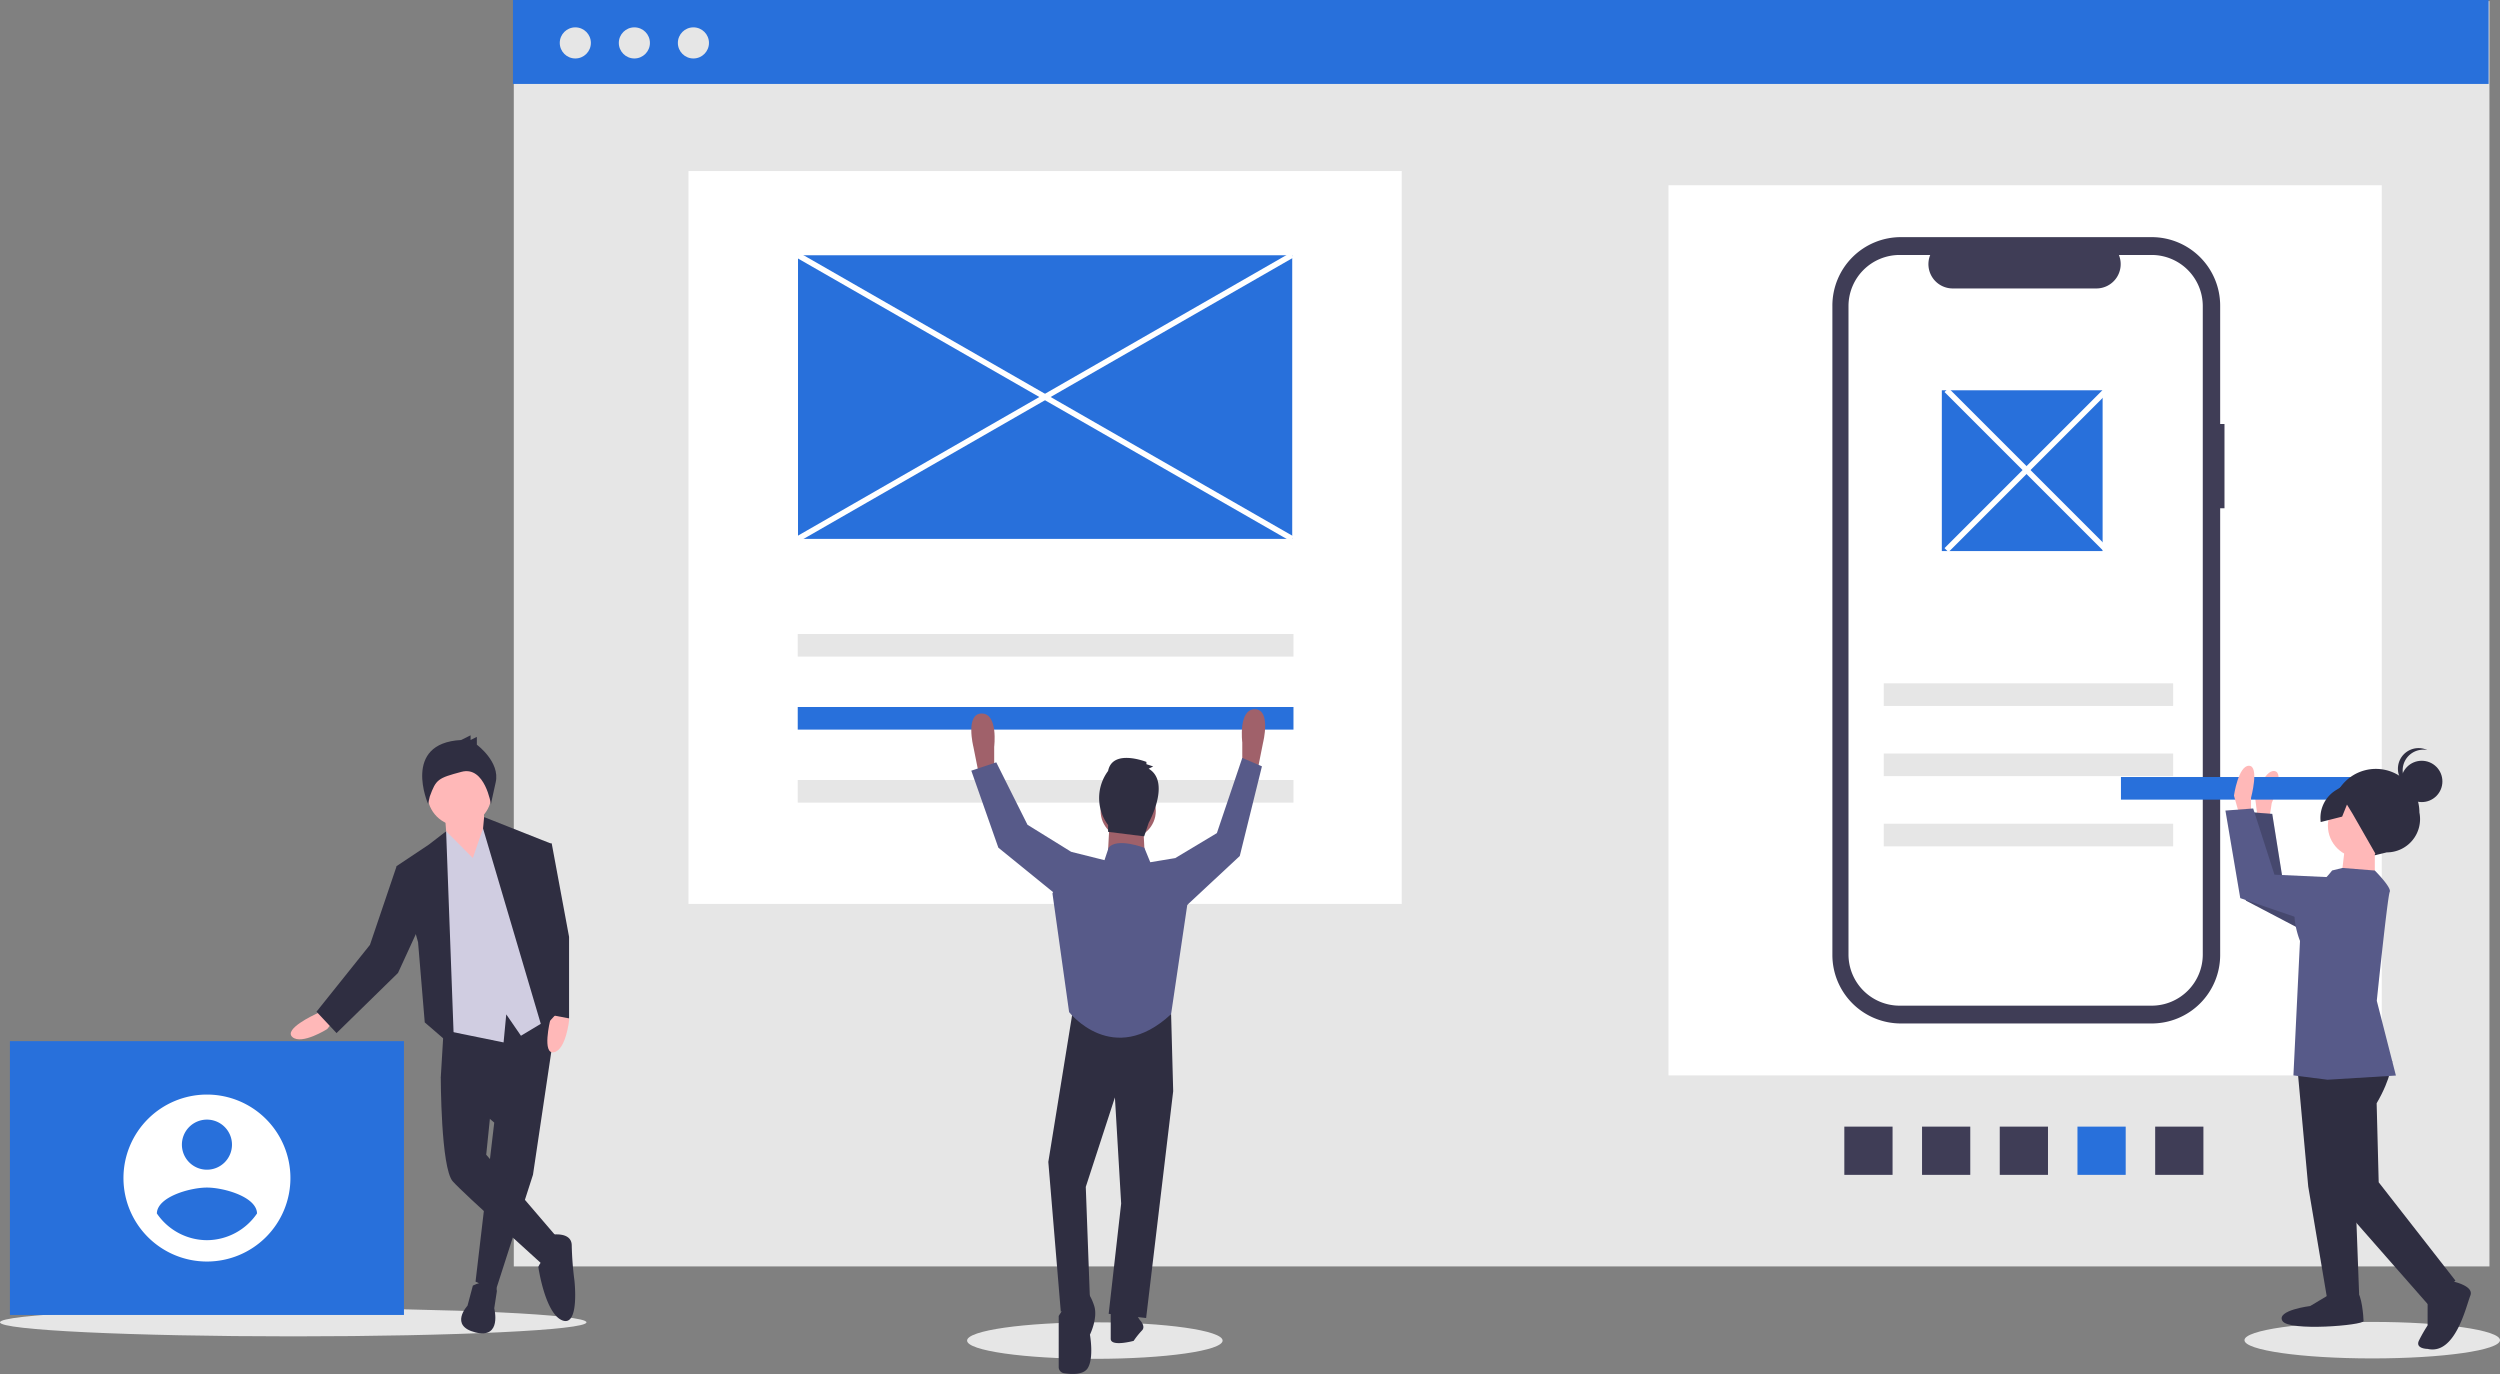 <svg xmlns="http://www.w3.org/2000/svg" width="731.243" height="401.883" viewBox="0 0 731.243 401.883"><rect x="0" y="0" width="731.243" height="401.883" fill="#808080" stroke="none"/><g transform="translate(-132.337 -2113.899)"><rect width="577.877" height="370.098" transform="translate(282.62 2114.227)" fill="#e6e6e6"/><rect width="208.621" height="214.37" transform="translate(333.719 2163.925)" fill="#fff"/><rect width="208.621" height="260.366" transform="translate(620.368 2168.082)" fill="#fff"/><ellipse cx="37.371" cy="5.339" rx="37.371" ry="5.339" transform="translate(788.838 2500.556)" fill="#e6e6e6"/><ellipse cx="37.371" cy="5.339" rx="37.371" ry="5.339" transform="translate(415.207 2500.676)" fill="#e6e6e6"/><ellipse cx="85.769" cy="4.107" rx="85.769" ry="4.107" transform="translate(132.337 2496.569)" fill="#e6e6e6"/><rect width="577.877" height="24.55" transform="translate(282.373 2113.899)" fill="#2870db"/><circle cx="4.55" cy="4.55" r="4.55" transform="translate(296.067 2121.901)" fill="#e6e6e6"/><circle cx="4.55" cy="4.55" r="4.55" transform="translate(313.339 2121.901)" fill="#e6e6e6"/><circle cx="4.55" cy="4.55" r="4.55" transform="translate(330.61 2121.901)" fill="#e6e6e6"/><path d="M922.09,344.46h-1.264V309.84A20.037,20.037,0,0,0,900.788,289.8H827.442A20.037,20.037,0,0,0,807.4,309.84V499.768A20.037,20.037,0,0,0,827.442,519.8h73.347a20.037,20.037,0,0,0,20.037-20.037V369.1h1.264Z" transform="translate(-139.096 1893.461)" fill="#3f3d56"/><path d="M901.8,296.15h-9.574a7.109,7.109,0,0,1-6.582,9.794H843.624a7.109,7.109,0,0,1-6.582-9.794H828.1a14.964,14.964,0,0,0-14.964,14.963v189.65A14.964,14.964,0,0,0,828.1,515.727h73.7a14.964,14.964,0,0,0,14.963-14.964V311.113A14.964,14.964,0,0,0,901.8,296.15Z" transform="translate(-140.12 1892.327)" fill="#fff"/><rect width="145.003" height="6.614" transform="translate(365.672 2299.339)" fill="#e6e6e6"/><rect width="145.003" height="6.614" transform="translate(365.672 2320.694)" fill="#2870db"/><rect width="145.003" height="6.614" transform="translate(365.672 2342.049)" fill="#e6e6e6"/><rect width="84.651" height="6.614" transform="translate(683.326 2313.77)" fill="#e6e6e6"/><rect width="84.651" height="6.614" transform="translate(683.326 2334.303)" fill="#e6e6e6"/><rect width="84.651" height="6.614" transform="translate(683.326 2354.837)" fill="#e6e6e6"/><rect width="14.108" height="14.108" transform="translate(776.828 2443.433) rotate(90)" fill="#3f3d56"/><rect width="14.108" height="14.108" transform="translate(754.097 2443.433) rotate(90)" fill="#2870db"/><rect width="14.108" height="14.108" transform="translate(731.367 2443.433) rotate(90)" fill="#3f3d56"/><rect width="14.108" height="14.108" transform="translate(708.637 2443.433) rotate(90)" fill="#3f3d56"/><rect width="14.108" height="14.108" transform="translate(685.906 2443.433) rotate(90)" fill="#3f3d56"/><rect width="47.028" height="47.028" transform="translate(700.316 2228.058)" fill="#2870db"/><path d="M503.792,477.1l-.609,1.217-1.826-9.131s-2.435-9.74,2.435-9.74,3.652,9.74,3.652,9.74v6.7Z" transform="translate(-84.31 1863.152)" fill="#a0616a"/><path d="M600.872,475.585l.609,1.217,1.826-9.131s2.435-9.74-2.435-9.74-3.652,9.74-3.652,9.74v6.7Z" transform="translate(-101.521 1863.424)" fill="#a0616a"/><path d="M380.626,358.94l-7.3,45.046,3.652,43.828,8.522-3.652-1.217-32.872,8.522-26.175,1.826,31.045-3.652,32.262,10.957,1.218,7.914-66.351-.609-22.523Z" transform="translate(65.64 2049.772)" fill="#2f2e41"/><path d="M536.137,665.693l-4.261,6.7V687.35a1.814,1.814,0,0,0,1.524,1.791c2.089.343,5.725.586,7-1.534,1.826-3.044.609-9.74.609-9.74s2.435-4.87,1.217-8.522-2.435-4.261-2.435-4.261Z" transform="translate(-89.871 1826.415)" fill="#2f2e41"/><path d="M557.709,673.1l1.218,1.826s1.826,1.826.609,3.044a23.8,23.8,0,0,0-2.435,3.044s-6.7,1.826-6.7-.609V672.5Z" transform="translate(-93.181 1825.09)" fill="#2f2e41"/><circle cx="8.069" cy="8.069" r="8.069" transform="translate(454.265 2343.03)" fill="#a0616a"/><path d="M395.053,291.867l-.609,11.566,10.957.609-.609-11.566Z" transform="translate(61.867 2061.755)" fill="#a0616a"/><path d="M558.263,511.191l-1.728-4.221s-8.012-3.083-10.447-.04l-1.218,3.652-9.74-2.435-5.479,12.175,4.87,34.7s12.783,16.436,29.828.609l4.87-32.871-3.652-12.783Z" transform="translate(-89.474 1854.91)" fill="#575a89"/><path d="M417.049,301.64l1.217-2.435,12.175-7.305,7.43-21.993,5.749,2.464L437.137,298.6l-17.653,16.435Z" transform="translate(57.828 2065.679)" fill="#575a89"/><path d="M376.336,298.879l-1.217-1.217-12.783-7.914L353.2,271.486l-7.3,2.435,7.913,22.523,19.48,15.827Z" transform="translate(70.539 2065.396)" fill="#575a89"/><path d="M560.766,478.413l1.319-.66-1.979-.66v-.659s-9.895-3.958-11.214,2.639a13.259,13.259,0,0,0,0,15.832v1.979l10.554,1.319,1.319-3.958S567.362,482.371,560.766,478.413Z" transform="translate(-92.442 1860.328)" fill="#2f2e41"/><path d="M267.875,565.16l-2.345,1.173s-9.381,4.3-6.645,6.645,10.163-2.345,10.163-2.345l1.563-1.954Z" transform="translate(-41.01 1844.267)" fill="#ffb8b8"/><path d="M191.189,359.1l-7.249,48.662L173,441.767l-5.863-2.736,5.472-46.514-15.635-13.29,1.173-19.544Z" transform="translate(104.293 2049.744)" fill="#2f2e41"/><path d="M322.495,662.938s6.645-3.518,7.036,1.564l-.782,5.081s2.345,8.99-5.472,7.036-2.345-7.818-2.345-7.818Z" transform="translate(-51.851 1827.01)" fill="#2f2e41"/><path d="M316.9,583.72l-5.081,4.3s0,26.58,3.518,30.489,25.8,23.844,26.58,24.625,4.3-7.818,4.3-7.818l-21.107-24.625,1.564-15.244Z" transform="translate(-50.556 1840.951)" fill="#2f2e41"/><path d="M350.077,645.08s6.254-1.173,6.254,3.127a94.649,94.649,0,0,0,.782,10.163s1.564,13.681-3.518,11.726-7.036-15.635-7.036-15.635a5.823,5.823,0,0,1,2.345-2.736C350.468,650.943,350.077,645.08,350.077,645.08Z" transform="translate(-56.762 1830.015)" fill="#2f2e41"/><path d="M169.732,288.424l1.173,14.463-3.127,5.472-8.6-8.208-.782-10.944Z" transform="translate(104.038 2062.37)" fill="#ffb8b8"/><circle cx="9.381" cy="9.381" r="9.381" transform="translate(257.354 2336.723)" fill="#ffb8b8"/><path d="M165.84,303.091l3.909-11.335,7.036,7.818,12.9,49.641-9.772,5.864-4.3-6.255-.782,8.208-19.154-3.909-1.563-52.378,3.906-5.5Z" transform="translate(104.803 2061.775)" fill="#d0cde1"/><path d="M158.072,359.361l-2.345-63.322-5.082,3.909-9.381,6.254,6.255,22.281,1.954,23.453Z" transform="translate(107.099 2061.01)" fill="#2f2e41"/><path d="M138.9,308.8l-2.737-.391-7.818,23.062L112.71,351.018l5.864,6.254,17.98-17.59L143.2,325.22Z" transform="translate(112.2 2058.799)" fill="#2f2e41"/><path d="M351.122,565.595l-.533,2.567s-2.44,10.027,1.1,9.333,4.458-9.429,4.458-9.429l-.565-2.438Z" transform="translate(-57.336 1844.189)" fill="#ffb8b8"/><path d="M172.337,290.983l19.373,7.671-2.345,23.453,4.691,25.8-4.691,5.081-17.343-58.68Z" transform="translate(101.604 2061.913)" fill="#2f2e41"/><path d="M316.6,468.582l2.754-1.377v1.377l1.836-.918v2.295s6.884,5.048,5.507,11.015-1.377,6.425-1.377,6.425-1.741-11.346-8.625-9.51-7.438,2.167-9.274,7.216l-.5,2.165S299.16,469.5,316.6,468.582Z" transform="translate(-49.374 1861.767)" fill="#2f2e41"/><path d="M191.982,300.322h3.127l5.082,27.361v23.844l-6.254-1.173-5.082-35.961Z" transform="translate(98.597 2060.245)" fill="#2f2e41"/><rect width="115.252" height="80.09" transform="translate(135.24 2418.43)" fill="#2870db"/><path d="M223.234,595.148a24.418,24.418,0,1,0,24.418,24.418,24.418,24.418,0,0,0-24.418-24.418Zm0,7.325a7.325,7.325,0,1,1-7.325,7.325A7.325,7.325,0,0,1,223.234,602.473Zm0,35.265a17.788,17.788,0,0,1-14.651-7.818c.117-4.883,9.767-7.572,14.651-7.572s14.533,2.688,14.651,7.572a17.818,17.818,0,0,1-14.651,7.818Z" transform="translate(-30.367 1838.909)" fill="#fff"/><rect width="144.556" height="82.956" transform="translate(365.752 2188.565)" fill="#2870db"/><path d="M962.143,493.605l.67-4.32s3.9-8.875.818-9.353-5.66,7.971-5.66,7.971l1.129,9.023Z" transform="translate(-165.996 1859.497)" fill="#ffb8b8"/><path d="M838.207,315.34l-27.581-5.54-3.2-20.089-8.119-.627.4,25.973,23.964,12.564Z" transform="translate(-10.464 2062.252)" fill="#575a89"/><path d="M838.207,315.34l-27.581-5.54-3.2-20.089-8.119-.627.4,25.973,23.964,12.564Z" transform="translate(-10.464 2062.252)" opacity="0.2"/><rect width="84.651" height="6.614" transform="translate(837.359 2347.788) rotate(180)" fill="#2870db"/><path d="M955.4,491.791l.006-4.372s2.51-9.365-.613-9.369-4.383,8.738-4.383,8.738l2.487,8.747Z" transform="translate(-164.646 1859.829)" fill="#ffb8b8"/><path d="M997.478,504.512l3.784-.922a9.743,9.743,0,0,0,9.562-11.672h0a12.734,12.734,0,0,0-12.718-12.75h0a12.734,12.734,0,0,0-12.749,12.718h0a10.12,10.12,0,0,0,12.121,12.626Z" transform="translate(-170.818 1859.63)" fill="#2f2e41"/><path d="M818.254,380.374l3.081,33.729,5.578,33.108,9.368.012-1.208-32.478-4.947-39.352Z" transform="translate(-13.85 2046.833)" fill="#2f2e41"/><path d="M981.992,665.9l-6.25,3.739s-9.994,1.237-8.125,4.362,23.731,1.279,23.732.03-.614-8.12-1.863-8.121Z" transform="translate(-167.678 1826.268)" fill="#2f2e41"/><path d="M1001.57,581.859s-.176,4.822-4.557,12.311l.6,23.109,22.447,28.757-8.128,6.86-27.441-31.261-6.823-37.481,8.755-8.733Z" transform="translate(-169.514 1842.434)" fill="#2f2e41"/><path d="M1025.037,661.394s7.493,1.258,6.24,4.38-4.394,17.482-12.51,15.6c0,0-3.747,0-2.5-2.5a45.2,45.2,0,0,1,2.5-4.369l.01-8.119Z" transform="translate(-176.366 1827.074)" fill="#2f2e41"/><circle cx="9.368" cy="9.368" r="9.368" transform="translate(813.238 2346.04)" fill="#ffb8b8"/><path d="M843.552,301.65l-.013,10.617-9.992-.012,1.262-10.615Z" transform="translate(-16.582 2060.01)" fill="#ffb8b8"/><path d="M982.9,515.185l3.028-.744,9.463.759s4.99,5,4.364,6.251-3.787,31.847-3.787,31.847l5.593,21.866-19.987,1.224-9.991-1.262,1.923-39.344s-4.358-10.623,1.266-13.738a24.6,24.6,0,0,0,8.128-6.86Z" transform="translate(-168.427 1853.328)" fill="#575a89"/><path d="M834.961,308.564l-28.1-1.285-6.221-19.368-8.12.613,4.339,25.612,25.6,8.776Z" transform="translate(-9.252 2062.462)" fill="#575a89"/><circle cx="6.044" cy="6.044" r="6.044" transform="translate(834.645 2336.418)" fill="#2f2e41"/><path d="M1010.187,478.261a6.041,6.041,0,0,1,7.234-5.918,6.041,6.041,0,1,0-3.768,11.385,6.039,6.039,0,0,1-3.466-5.468Z" transform="translate(-175.076 1860.953)" fill="#2f2e41"/><path d="M1000.075,483.521l-8.148-1.5-6.267,3.928a9.506,9.506,0,0,0-4.379,9.277l6.276-1.591,1.405-3.524,1.674,2.743,6.79,11.872,6.875-3.739,4.38-6.864Z" transform="translate(-170.146 1859.12)" fill="#2f2e41"/><rect width="1.642" height="166.668" transform="translate(365.343 2189.279) rotate(-60.15)" fill="#fff"/><rect width="166.668" height="1.642" transform="matrix(0.867, -0.498, 0.498, 0.867, 365.339, 2270.804)" fill="#fff"/><rect width="1.643" height="66.209" transform="translate(701.103 2228.569) rotate(-45)" fill="#fff"/><rect width="66.209" height="1.643" transform="translate(701.103 2274.224) rotate(-45)" fill="#fff"/></g></svg>